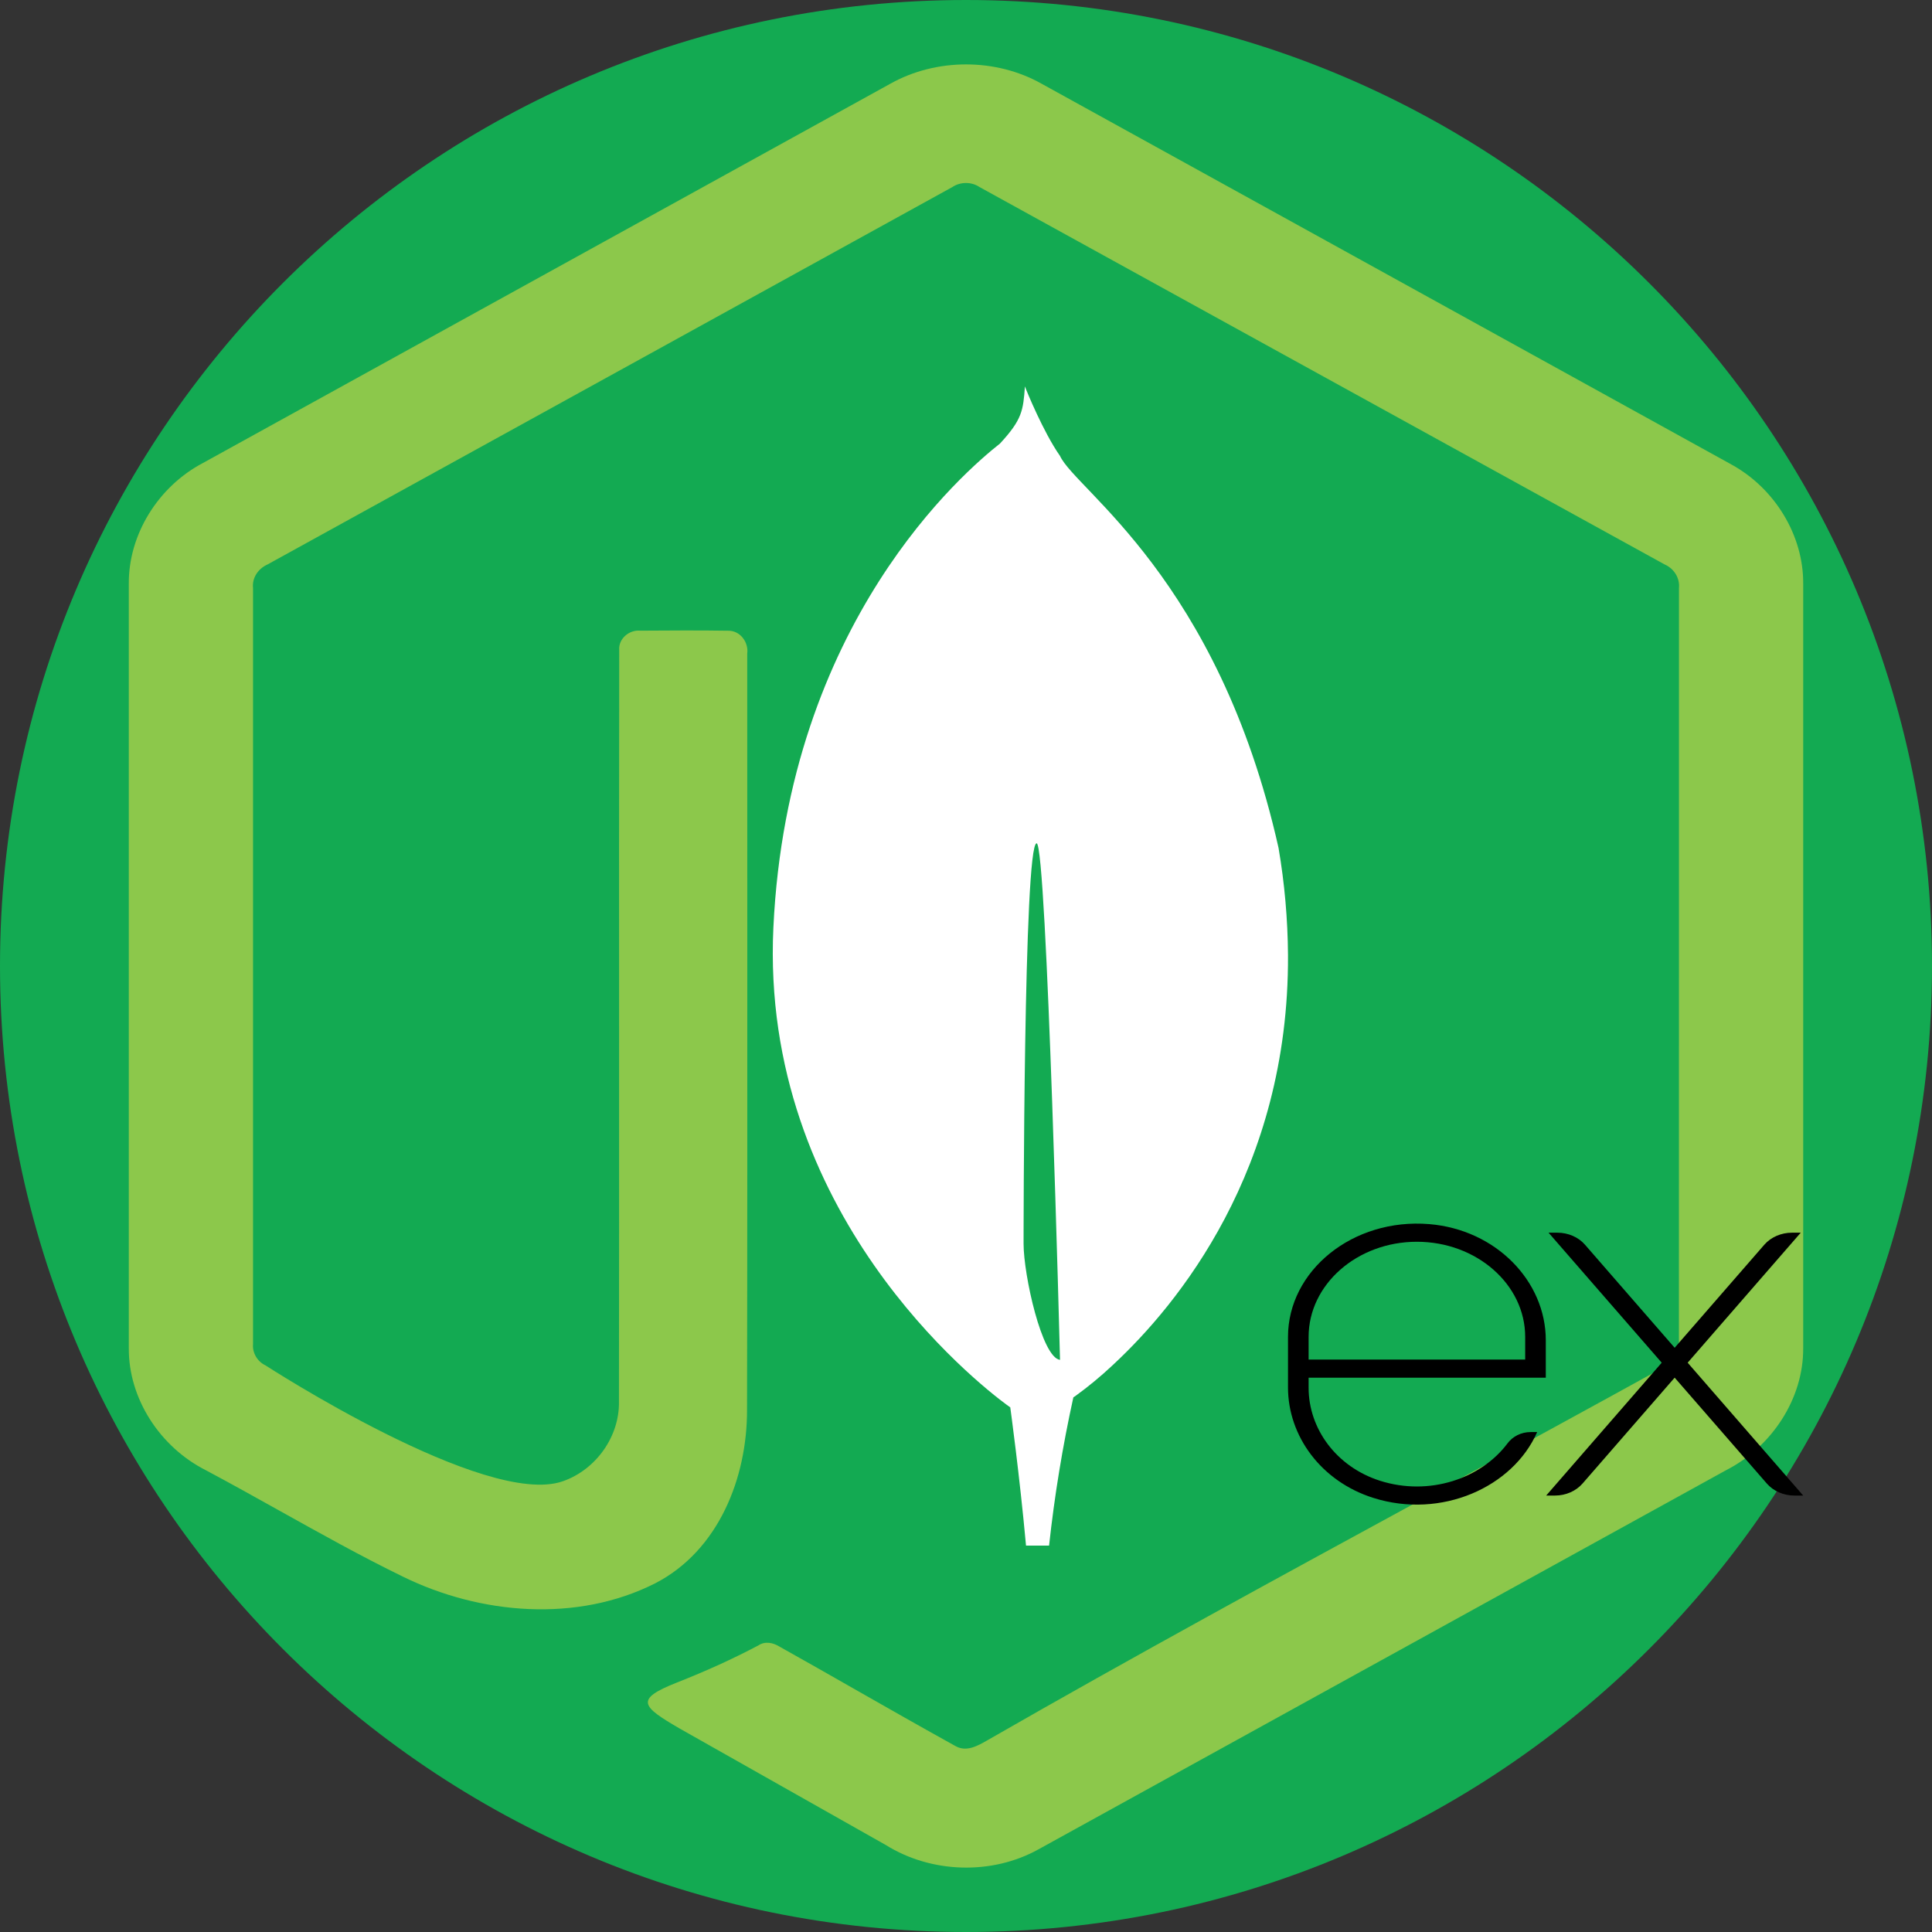 <svg width="30" height="30" viewBox="0 0 30 30" fill="none" xmlns="http://www.w3.org/2000/svg">
<rect x="0" y="0" width="30" height="30" fill="#333333" stroke="none"/>
<path d="M15 30C23.284 30 30 23.284 30 15C30 6.716 23.284 0 15 0C6.716 0 0 6.716 0 15C0 23.284 6.716 30 15 30Z" fill="#13AA52"/>
<path d="M19.853 13.166C18.915 8.982 16.698 7.606 16.46 7.08C16.199 6.709 15.934 6.05 15.934 6.05C15.93 6.039 15.923 6.019 15.915 6C15.888 6.371 15.874 6.514 15.527 6.888C14.99 7.312 12.233 9.65 12.009 14.404C11.8 18.837 15.178 21.479 15.635 21.816L15.687 21.853V21.85C15.69 21.872 15.832 22.905 15.932 24H16.29C16.374 23.226 16.5 22.458 16.667 21.698L16.696 21.679C16.9 21.531 17.095 21.37 17.279 21.197L17.3 21.177C18.271 20.271 20.017 18.174 20 14.83C19.996 14.272 19.947 13.716 19.853 13.166ZM15.894 19.313C15.894 19.313 15.894 13.094 16.097 13.095C16.255 13.095 16.46 21.116 16.46 21.116C16.178 21.082 15.894 19.797 15.894 19.313Z" fill="white"/>
<path fill-rule="evenodd" clip-rule="evenodd" d="M13.827 1.299C14.537 0.901 15.463 0.9 16.172 1.299C17.651 2.115 19.131 2.932 20.61 3.748C22.702 4.902 24.794 6.057 26.886 7.213C27.558 7.582 28.007 8.313 28 9.069V20.933C28.005 21.72 27.511 22.468 26.803 22.829C24.912 23.871 23.022 24.913 21.133 25.955C19.464 26.875 17.796 27.795 16.128 28.715C15.402 29.12 14.459 29.089 13.756 28.65C13.179 28.324 12.602 27.998 12.025 27.672C11.534 27.395 11.043 27.118 10.553 26.84C9.958 26.494 9.852 26.387 10.512 26.126C10.982 25.94 11.367 25.765 11.776 25.55C11.879 25.48 12.006 25.507 12.105 25.569C12.495 25.787 12.883 26.008 13.272 26.23C13.792 26.526 14.313 26.823 14.837 27.113C15.008 27.209 15.18 27.11 15.332 27.023L15.332 27.023C17.601 25.72 19.902 24.468 22.202 23.216C23.429 22.548 24.657 21.88 25.879 21.205C26.009 21.144 26.08 21.01 26.07 20.871C26.071 18.381 26.071 15.891 26.071 13.401C26.071 11.977 26.071 10.553 26.071 9.13C26.086 8.973 25.993 8.828 25.847 8.764C23.865 7.673 21.884 6.581 19.903 5.49C18.338 4.628 16.774 3.765 15.209 2.904C15.086 2.821 14.914 2.821 14.791 2.903C13.22 3.769 11.649 4.635 10.078 5.501C8.104 6.59 6.129 7.678 4.154 8.765C4.009 8.83 3.912 8.972 3.929 9.13C3.93 11.739 3.929 14.348 3.929 16.957C3.929 18.262 3.929 19.567 3.929 20.872C3.917 21.007 3.997 21.143 4.122 21.201C4.122 21.201 7.541 23.421 8.739 23.001C9.258 22.82 9.621 22.302 9.611 21.764C9.614 19.91 9.613 18.056 9.613 16.201C9.612 14.165 9.612 12.128 9.615 10.092C9.602 9.919 9.77 9.776 9.942 9.793C10.396 9.79 10.852 9.787 11.306 9.794C11.496 9.79 11.627 9.976 11.603 10.15C11.603 11.584 11.603 13.018 11.604 14.453C11.604 16.934 11.605 19.415 11.6 21.896C11.602 22.939 11.163 24.075 10.175 24.585C8.958 25.201 7.455 25.071 6.252 24.48C5.604 24.164 4.975 23.812 4.345 23.461C3.963 23.248 3.582 23.035 3.197 22.83C2.486 22.471 1.995 21.72 2 20.933V9.069C1.993 8.297 2.46 7.553 3.152 7.189C5.886 5.681 8.619 4.173 11.353 2.664C12.178 2.209 13.002 1.754 13.827 1.299Z" fill="#8CC84B"/>
<path d="M27.962 19.141H27.826C27.658 19.141 27.5 19.21 27.397 19.327L26.004 20.928L24.611 19.327C24.509 19.21 24.351 19.141 24.182 19.141H24.046L25.803 21.16L24.009 23.223H24.145C24.313 23.223 24.471 23.154 24.574 23.036L26.004 21.392L27.435 23.036C27.537 23.154 27.696 23.223 27.864 23.223H28L26.206 21.16L27.962 19.141ZM23.409 22.412C23 22.959 22.195 23.238 21.425 22.992C20.748 22.774 20.32 22.183 20.32 21.549V21.393H22.242H24.003V20.811C24.003 19.895 23.231 19.094 22.194 19.008C21.004 18.91 20 19.733 20 20.759V21.544C20 22.3 20.515 23.003 21.324 23.259C22.381 23.593 23.493 23.094 23.869 22.237H23.767C23.621 22.237 23.489 22.305 23.409 22.412ZM20.32 20.759C20.32 19.945 21.074 19.282 22.001 19.282C22.928 19.282 23.683 19.945 23.683 20.759V21.111H20.32V20.759Z" fill="black"/>
</svg>
